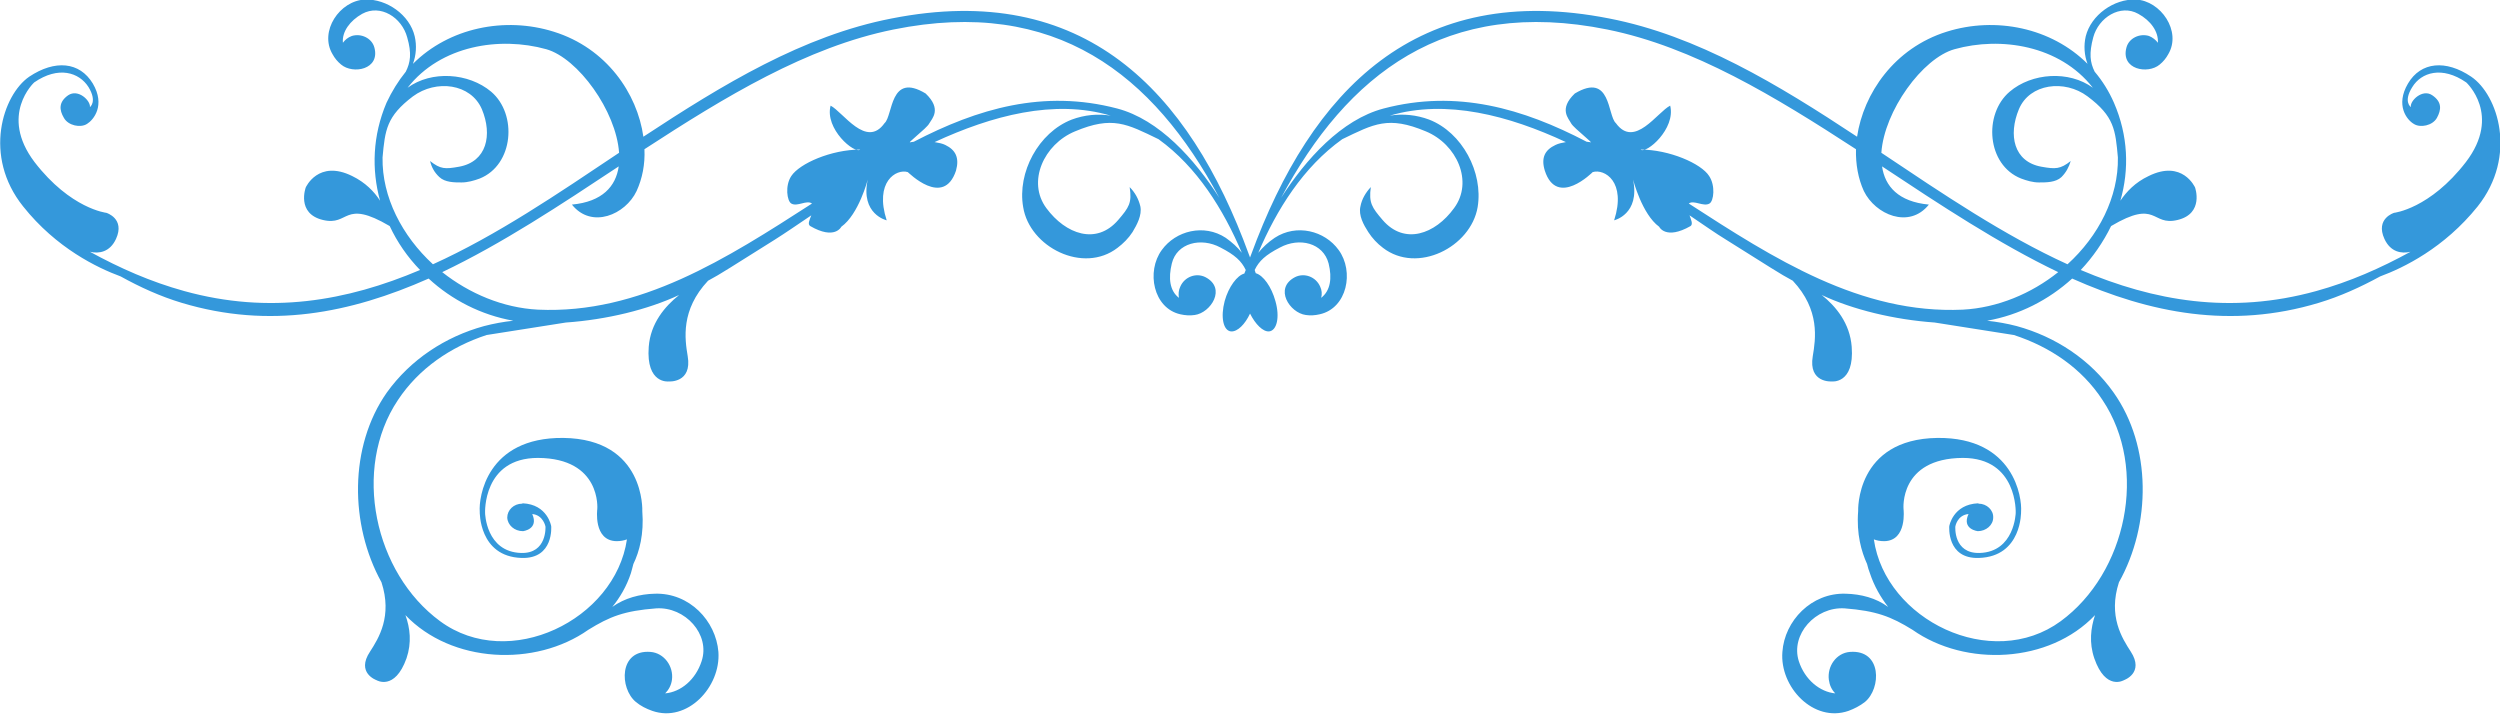 <?xml version="1.0" encoding="UTF-8" standalone="no"?>
<svg
   xmlns:dc="http://purl.org/dc/elements/1.1/"
   xmlns:cc="http://creativecommons.org/ns#"
   xmlns:rdf="http://www.w3.org/1999/02/22-rdf-syntax-ns#"
   xmlns:svg="http://www.w3.org/2000/svg"
   xmlns="http://www.w3.org/2000/svg"
   version="1.1"
   id="svg6112"
   viewBox="0 0 396.741 113.264"
   height="31.965mm"
   width="111.969mm">
  <defs
     id="defs6114">
    <clipPath
       id="clipPath188-1-6"
       clipPathUnits="userSpaceOnUse">
      <path
         id="path190-5-0"
         d="M 0,550 700,550 700,0 0,0 0,550 Z" />
    </clipPath>
  </defs>
  <g
     transform="translate(-176.629,-475.73)"
     id="layer1">
    <g
       transform="matrix(2.11,0,0,-2.11,-73.602,1193.131)"
       style="fill:#3498db;fill-opacity:1"
       id="g184-7-0">
      <g
         style="fill:#3498db;fill-opacity:1"
         clip-path="url(#clipPath188-1-6)"
         id="g186-2-3">
        <g
           style="fill:#3498db;fill-opacity:1"
           transform="translate(149.246,353.822)"
           id="g192-5-4">
          <path
             id="path194-8-3"
             style="fill:#3498db;fill-opacity:1;fill-rule:evenodd;stroke:none"
             d="m 0,-20.422 c 2.498,3.196 6.932,3.868 10.426,2.901 2.392,-0.672 5.267,-4.649 5.482,-7.792 -4.622,-3.092 -9.19,-6.208 -14,-8.386 -2.311,2.124 -3.843,5.053 -3.79,8.035 0.189,2.069 0.297,3.09 2.285,4.595 1.747,1.29 4.353,0.967 5.186,-0.967 0.806,-1.935 0.376,-3.949 -1.72,-4.325 -1.048,-0.189 -1.396,-0.189 -2.176,0.429 0.107,-0.457 0.322,-0.86 0.699,-1.209 0.429,-0.403 1.128,-0.403 1.665,-0.403 0.458,0 0.94,0.134 1.371,0.295 2.552,1.021 2.848,4.837 0.86,6.53 C 4.595,-19.295 1.8,-19.106 0,-20.422 m 39.234,-2.689 c 0.214,0.376 0.967,1.075 -0.269,2.257 -2.715,1.64 -2.445,-1.666 -3.091,-2.23 -1.371,-1.935 -3.118,0.834 -4.057,1.317 -0.458,-1.747 1.801,-3.654 2.23,-3.305 -2.177,0 -4.568,-1.048 -5.186,-1.99 -0.484,-0.725 -0.323,-1.88 0,-2.068 0.456,-0.269 1.155,0.296 1.557,0 -6.422,-4.139 -12.951,-8.331 -20.61,-7.982 -2.634,0.136 -5.16,1.209 -7.202,2.822 4.515,2.15 8.894,5.053 13.275,7.954 -0.215,-1.505 -1.235,-2.66 -3.521,-2.874 1.479,-1.855 4.031,-0.753 4.866,1.021 0.429,0.94 0.644,2.015 0.589,3.144 6.074,3.95 12.201,7.686 18.73,9.003 12.201,2.471 19.564,-3.415 24.509,-12.658 -1.854,2.901 -4.515,5.885 -7.685,6.718 -5.537,1.451 -10.481,0 -15.291,-2.499 -0.135,-0.028 -0.215,-0.028 -0.215,-0.028 -0.484,-0.214 1.183,1.023 1.371,1.398 m 87.523,2.689 c -1.801,1.316 -4.595,1.127 -6.261,-0.297 -1.989,-1.693 -1.72,-5.509 0.86,-6.53 0.43,-0.161 0.887,-0.295 1.343,-0.295 0.564,0 1.263,0 1.693,0.403 0.349,0.349 0.564,0.752 0.699,1.209 -0.78,-0.618 -1.157,-0.618 -2.204,-0.429 -2.096,0.376 -2.5,2.39 -1.694,4.325 0.807,1.934 3.442,2.257 5.161,0.967 2.016,-1.505 2.097,-2.526 2.284,-4.595 0.052,-2.982 -1.451,-5.911 -3.789,-8.035 -4.784,2.178 -9.379,5.294 -14.001,8.386 0.215,3.143 3.09,7.12 5.508,7.792 3.468,0.967 7.902,0.295 10.401,-2.901 m -39.234,-2.689 c 0.215,-0.375 1.854,-1.612 1.398,-1.398 0,0 -0.081,0 -0.242,0.028 -4.784,2.499 -9.756,3.95 -15.265,2.499 -3.17,-0.833 -5.857,-3.817 -7.711,-6.718 4.944,9.243 12.335,15.129 24.535,12.658 6.503,-1.317 12.629,-5.053 18.702,-9.003 -0.027,-1.129 0.162,-2.204 0.591,-3.144 0.861,-1.774 3.413,-2.876 4.892,-1.021 -2.284,0.214 -3.306,1.369 -3.522,2.874 4.381,-2.901 8.762,-5.804 13.249,-7.954 -2.015,-1.613 -4.568,-2.686 -7.174,-2.822 -7.686,-0.349 -14.215,3.843 -20.611,7.982 0.376,0.296 1.101,-0.269 1.557,0 0.323,0.188 0.458,1.343 -0.026,2.068 -0.592,0.942 -3.01,1.99 -5.16,1.99 0.43,-0.349 2.661,1.558 2.23,3.305 -0.967,-0.483 -2.686,-3.252 -4.084,-1.317 -0.644,0.564 -0.349,3.87 -3.09,2.23 -1.236,-1.182 -0.457,-1.881 -0.269,-2.257 M 63.364,-37.407 c -0.375,-0.806 -0.939,-1.37 -1.424,-1.343 -0.591,0.053 -0.805,1.074 -0.484,2.285 0.296,1.073 0.941,1.933 1.479,2.068 0.027,0.08 0.08,0.188 0.107,0.269 -0.322,0.672 -0.806,1.128 -1.907,1.693 -1.452,0.779 -3.279,0.349 -3.655,-1.21 -0.269,-1.102 -0.162,-2.042 0.537,-2.579 -0.054,0.268 -0.027,0.591 0.108,0.859 0.321,0.726 1.182,1.048 1.88,0.699 1.613,-0.834 0.403,-2.687 -0.805,-2.848 -0.35,-0.053 -0.727,-0.028 -1.075,0.053 -2.042,0.457 -2.58,3.225 -1.397,4.837 1.048,1.451 3.17,1.989 4.809,0.915 0.457,-0.324 0.888,-0.701 1.211,-1.128 -1.399,3.276 -3.36,6.448 -6.263,8.544 -2.391,1.156 -3.466,1.773 -6.288,0.59 -2.338,-0.966 -3.627,-3.787 -2.15,-5.776 1.451,-1.962 3.763,-2.795 5.402,-0.887 0.806,0.94 1.048,1.29 0.86,2.473 0.402,-0.404 0.671,-0.888 0.806,-1.452 0.134,-0.672 -0.269,-1.397 -0.591,-1.934 -0.296,-0.458 -0.699,-0.861 -1.128,-1.183 -2.582,-1.989 -6.612,0.052 -7.095,3.063 -0.457,2.607 1.155,5.617 3.654,6.584 0.941,0.35 1.962,0.457 2.929,0.295 -4.245,1.264 -8.948,0 -13.247,-1.989 0.321,-0.053 0.59,-0.107 0.805,-0.214 0.78,-0.376 1.075,-0.967 0.806,-1.935 -0.94,-2.821 -3.601,-0.108 -3.626,-0.108 -0.86,0.27 -2.527,-0.724 -1.587,-3.627 0,0 -1.988,0.456 -1.424,3.063 0,0 -0.672,-2.607 -1.988,-3.546 0,0 -0.484,-1.021 -2.338,0.052 -0.215,0.136 -0.054,0.458 0.081,0.807 -1.075,-0.725 -2.015,-1.371 -2.741,-1.827 -3.226,-2.016 -4.059,-2.579 -5.025,-3.091 -2.07,-2.203 -1.748,-4.381 -1.532,-5.67 0.349,-2.042 -1.425,-1.907 -1.425,-1.907 0,0 -1.719,-0.216 -1.505,2.606 0.135,1.773 1.21,3.036 2.284,3.897 -2.364,-1.103 -5.455,-1.855 -8.518,-2.07 L 5.938,-39.02 c -2.687,-0.886 -5.078,-2.498 -6.664,-4.89 -3.466,-5.186 -1.773,-13.006 3.171,-16.633 5.187,-3.816 13.167,0.106 14.054,6.153 -0.215,-0.081 -0.484,-0.135 -0.778,-0.135 -1.775,0.027 -1.452,2.419 -1.452,2.419 0,0 0.322,3.815 -4.461,3.843 -4.165,0 -3.978,-4.139 -3.978,-4.139 0,0 0.054,-2.93 2.714,-3.01 1.963,-0.053 1.828,1.989 1.828,1.989 0,0 -0.16,0.859 -0.995,0.941 0.511,-1.156 -0.698,-1.29 -0.698,-1.29 -0.645,0 -1.155,0.457 -1.182,1.021 0,0.564 0.483,1.048 1.128,1.048 l 0.028,0.027 c 1.881,-0.081 2.15,-1.72 2.15,-1.72 0,0 0.214,-2.472 -2.231,-2.391 -3.224,0.106 -3.144,3.493 -3.144,3.493 -0.08,1.021 0.484,5.59 6.288,5.535 6.18,-0.081 5.939,-5.509 5.939,-5.509 0.135,-1.719 -0.216,-3.035 -0.672,-3.976 -0.054,-0.242 -0.134,-0.483 -0.189,-0.699 -0.322,-0.968 -0.805,-1.801 -1.396,-2.527 0.939,0.672 2.069,0.967 3.198,0.994 2.605,0.081 4.595,-2.042 4.783,-4.378 0.187,-2.634 -2.339,-5.348 -4.973,-4.435 -0.456,0.16 -0.885,0.376 -1.236,0.672 -1.235,1.02 -1.289,3.951 1.103,3.763 1.021,-0.082 1.746,-1.076 1.612,-2.097 -0.053,-0.403 -0.242,-0.753 -0.51,-1.022 1.182,0.108 2.284,1.022 2.74,2.419 0.672,2.015 -1.235,4.111 -3.412,3.976 -2.419,-0.187 -3.494,-0.616 -5.106,-1.611 -4.004,-2.821 -10.292,-2.525 -13.758,1.102 0.349,-0.968 0.483,-2.07 0.08,-3.251 -0.887,-2.474 -2.258,-1.64 -2.258,-1.64 0,0 -1.558,0.538 -0.483,2.149 0.644,0.996 1.692,2.662 0.859,5.214 -2.391,4.326 -2.445,10.212 0.403,14.27 1.774,2.472 4.381,4.192 7.31,4.997 0.726,0.189 1.451,0.323 2.203,0.404 -2.418,0.43 -4.621,1.559 -6.369,3.171 -5.884,-2.607 -11.958,-3.815 -18.567,-1.827 -1.612,0.484 -3.144,1.183 -4.596,1.988 -1.747,0.644 -4.837,2.123 -7.337,5.267 -3.036,3.789 -1.531,8.384 0.458,9.755 1.934,1.29 3.789,1.129 4.783,-0.512 0.968,-1.639 0.053,-2.74 -0.43,-3.035 -0.483,-0.323 -1.425,-0.135 -1.746,0.455 -0.35,0.592 -0.404,1.183 0.321,1.694 0.753,0.51 1.694,-0.403 1.64,-0.887 0,0 0.564,0.403 -0.108,1.505 -0.698,1.101 -2.257,1.612 -4.085,0.349 0,0 -2.661,-2.444 0.027,-5.992 2.714,-3.521 5.402,-3.816 5.402,-3.816 0,0 1.425,-0.429 0.725,-1.961 -0.456,-0.996 -1.29,-1.13 -1.961,-0.968 2.257,-1.236 4.568,-2.257 7.095,-2.955 6.421,-1.775 12.226,-0.752 17.734,1.585 -0.939,0.967 -1.719,2.095 -2.283,3.304 -3.52,2.07 -3.01,-0.026 -5.025,0.458 -2.016,0.484 -1.29,2.445 -1.29,2.445 0,0 0.939,2.122 3.493,0.859 0.994,-0.482 1.667,-1.183 2.096,-1.854 -0.644,2.339 -0.564,4.892 0.485,7.364 0.402,0.859 0.886,1.639 1.451,2.338 0.348,0.699 0.456,1.371 0.106,2.58 -0.402,1.504 -2.014,2.525 -3.385,1.773 -0.914,-0.511 -1.532,-1.344 -1.451,-2.177 0.16,0.216 0.376,0.404 0.672,0.511 0.697,0.215 1.504,-0.162 1.693,-0.861 0.457,-1.665 -1.613,-2.042 -2.5,-1.289 -0.268,0.216 -0.484,0.484 -0.645,0.779 -1.021,1.72 0.537,4.032 2.446,4.112 1.638,0.054 3.358,-1.155 3.735,-2.768 0.161,-0.699 0.107,-1.425 -0.134,-2.069 2.713,2.713 6.906,3.574 10.587,2.418 3.977,-1.235 6.288,-4.649 6.745,-7.9 5.966,3.924 12.012,7.605 18.677,8.895 14.43,2.848 22.358,-5.374 26.871,-17.763 0.028,-0.081 0.055,-0.134 0.081,-0.215 0.027,0.081 0.054,0.134 0.082,0.215 4.541,12.389 12.468,20.611 26.925,17.763 6.639,-1.29 12.712,-4.971 18.65,-8.895 0.483,3.251 2.795,6.665 6.745,7.9 3.682,1.156 7.873,0.295 10.588,-2.418 -0.243,0.644 -0.296,1.37 -0.135,2.069 0.404,1.613 2.123,2.822 3.763,2.768 1.88,-0.08 3.466,-2.392 2.444,-4.112 -0.16,-0.295 -0.376,-0.563 -0.644,-0.779 -0.887,-0.753 -2.957,-0.376 -2.499,1.289 0.188,0.699 0.994,1.076 1.693,0.861 0.269,-0.107 0.51,-0.295 0.67,-0.511 0.055,0.833 -0.536,1.666 -1.477,2.177 -1.344,0.752 -2.982,-0.269 -3.386,-1.773 -0.322,-1.209 -0.241,-1.881 0.108,-2.58 0.591,-0.699 1.075,-1.479 1.451,-2.338 1.075,-2.472 1.156,-5.025 0.483,-7.364 0.458,0.671 1.102,1.372 2.124,1.854 2.553,1.263 3.492,-0.859 3.492,-0.859 0,0 0.701,-1.961 -1.315,-2.445 -1.989,-0.484 -1.505,1.612 -4.999,-0.458 -0.591,-1.209 -1.37,-2.337 -2.283,-3.304 5.508,-2.337 11.286,-3.36 17.708,-1.585 2.526,0.698 4.837,1.719 7.094,2.955 -0.671,-0.162 -1.504,-0.028 -1.961,0.968 -0.699,1.532 0.726,1.961 0.726,1.961 0,0 2.686,0.295 5.4,3.816 2.713,3.548 0.028,5.992 0.028,5.992 -1.828,1.263 -3.386,0.752 -4.058,-0.349 -0.699,-1.102 -0.109,-1.505 -0.109,-1.505 -0.08,0.484 0.887,1.397 1.613,0.887 0.753,-0.511 0.673,-1.102 0.35,-1.694 -0.322,-0.59 -1.262,-0.778 -1.746,-0.455 -0.512,0.295 -1.397,1.396 -0.431,3.035 0.967,1.641 2.849,1.802 4.756,0.512 2.017,-1.371 3.494,-5.966 0.485,-9.755 -2.527,-3.144 -5.59,-4.623 -7.337,-5.267 -1.477,-0.805 -3.009,-1.504 -4.621,-1.988 -6.585,-1.988 -12.685,-0.78 -18.543,1.827 -1.774,-1.612 -3.977,-2.741 -6.396,-3.171 0.753,-0.081 1.506,-0.215 2.23,-0.404 2.93,-0.805 5.536,-2.525 7.283,-4.997 2.876,-4.058 2.822,-9.944 0.403,-14.27 -0.832,-2.552 0.243,-4.218 0.887,-5.214 1.049,-1.611 -0.511,-2.149 -0.511,-2.149 0,0 -1.37,-0.834 -2.23,1.64 -0.403,1.181 -0.268,2.283 0.053,3.251 -3.438,-3.627 -9.728,-3.923 -13.73,-1.102 -1.613,0.995 -2.715,1.424 -5.107,1.611 -2.177,0.135 -4.083,-1.961 -3.44,-3.976 0.457,-1.397 1.586,-2.311 2.742,-2.419 -0.269,0.269 -0.431,0.619 -0.484,1.022 -0.134,1.021 0.564,2.015 1.584,2.097 2.419,0.188 2.366,-2.743 1.131,-3.763 -0.377,-0.296 -0.807,-0.512 -1.237,-0.672 -2.633,-0.913 -5.187,1.801 -4.972,4.435 0.161,2.336 2.177,4.459 4.757,4.378 1.155,-0.027 2.285,-0.322 3.197,-0.994 -0.563,0.726 -1.048,1.559 -1.369,2.527 -0.081,0.216 -0.162,0.457 -0.216,0.699 -0.429,0.941 -0.806,2.257 -0.671,3.976 0,0 -0.215,5.428 5.965,5.509 5.778,0.055 6.369,-4.514 6.289,-5.535 0,0 0.08,-3.387 -3.172,-3.493 -2.445,-0.081 -2.229,2.391 -2.229,2.391 0,0 0.268,1.639 2.176,1.72 l 0.026,-0.027 c 0.619,0 1.129,-0.484 1.102,-1.048 0,-0.564 -0.537,-1.021 -1.155,-1.021 0,0 -1.236,0.134 -0.7,1.29 -0.859,-0.082 -0.993,-0.941 -0.993,-0.941 0,0 -0.161,-2.042 1.827,-1.989 2.634,0.08 2.714,3.01 2.714,3.01 0,0 0.162,4.139 -3.976,4.139 -4.811,-0.028 -4.461,-3.843 -4.461,-3.843 0,0 0.296,-2.392 -1.452,-2.419 -0.322,0 -0.564,0.054 -0.78,0.135 0.861,-6.047 8.842,-9.969 14.055,-6.153 4.945,3.627 6.611,11.447 3.144,16.633 -1.559,2.392 -3.951,4.004 -6.664,4.89 l -5.966,0.941 c -3.036,0.215 -6.153,0.967 -8.492,2.07 1.075,-0.861 2.122,-2.124 2.257,-3.897 0.216,-2.822 -1.504,-2.606 -1.504,-2.606 0,0 -1.772,-0.135 -1.424,1.907 0.214,1.289 0.563,3.467 -1.505,5.67 -0.968,0.512 -1.8,1.075 -5.025,3.091 -0.753,0.456 -1.666,1.102 -2.742,1.827 0.135,-0.349 0.269,-0.671 0.081,-0.807 -1.88,-1.073 -2.364,-0.052 -2.364,-0.052 -1.29,0.939 -1.962,3.546 -1.962,3.546 0.537,-2.607 -1.424,-3.063 -1.424,-3.063 0.94,2.903 -0.727,3.897 -1.612,3.627 0,0 -2.688,-2.713 -3.601,0.108 -0.297,0.968 0,1.559 0.807,1.935 0.214,0.107 0.482,0.161 0.778,0.214 -4.273,1.989 -8.976,3.253 -13.248,1.989 0.994,0.162 2.016,0.055 2.956,-0.295 2.499,-0.967 4.085,-3.977 3.655,-6.584 -0.511,-3.011 -4.542,-5.052 -7.122,-3.063 -0.429,0.322 -0.806,0.725 -1.102,1.183 -0.348,0.537 -0.752,1.262 -0.591,1.934 0.107,0.564 0.404,1.048 0.78,1.452 -0.161,-1.183 0.08,-1.533 0.886,-2.473 1.64,-1.908 3.95,-1.075 5.374,0.887 1.479,1.989 0.215,4.81 -2.122,5.776 -2.823,1.183 -3.897,0.566 -6.288,-0.59 -2.929,-2.096 -4.918,-5.268 -6.315,-8.544 0.349,0.427 0.752,0.804 1.237,1.128 1.638,1.074 3.76,0.536 4.808,-0.915 1.183,-1.612 0.646,-4.38 -1.424,-4.837 -0.349,-0.081 -0.697,-0.106 -1.047,-0.053 -1.209,0.161 -2.418,2.014 -0.806,2.848 0.698,0.349 1.558,0.027 1.881,-0.699 0.134,-0.268 0.161,-0.591 0.081,-0.859 0.698,0.537 0.832,1.477 0.563,2.579 -0.403,1.559 -2.203,1.989 -3.654,1.21 -1.101,-0.565 -1.585,-1.021 -1.908,-1.693 0.027,-0.081 0.054,-0.189 0.08,-0.243 0.565,-0.161 1.183,-1.021 1.478,-2.094 0.35,-1.211 0.108,-2.232 -0.482,-2.285 -0.458,-0.027 -1.022,0.537 -1.426,1.343" />
        </g>
      </g>
    </g>
  </g>
</svg>
